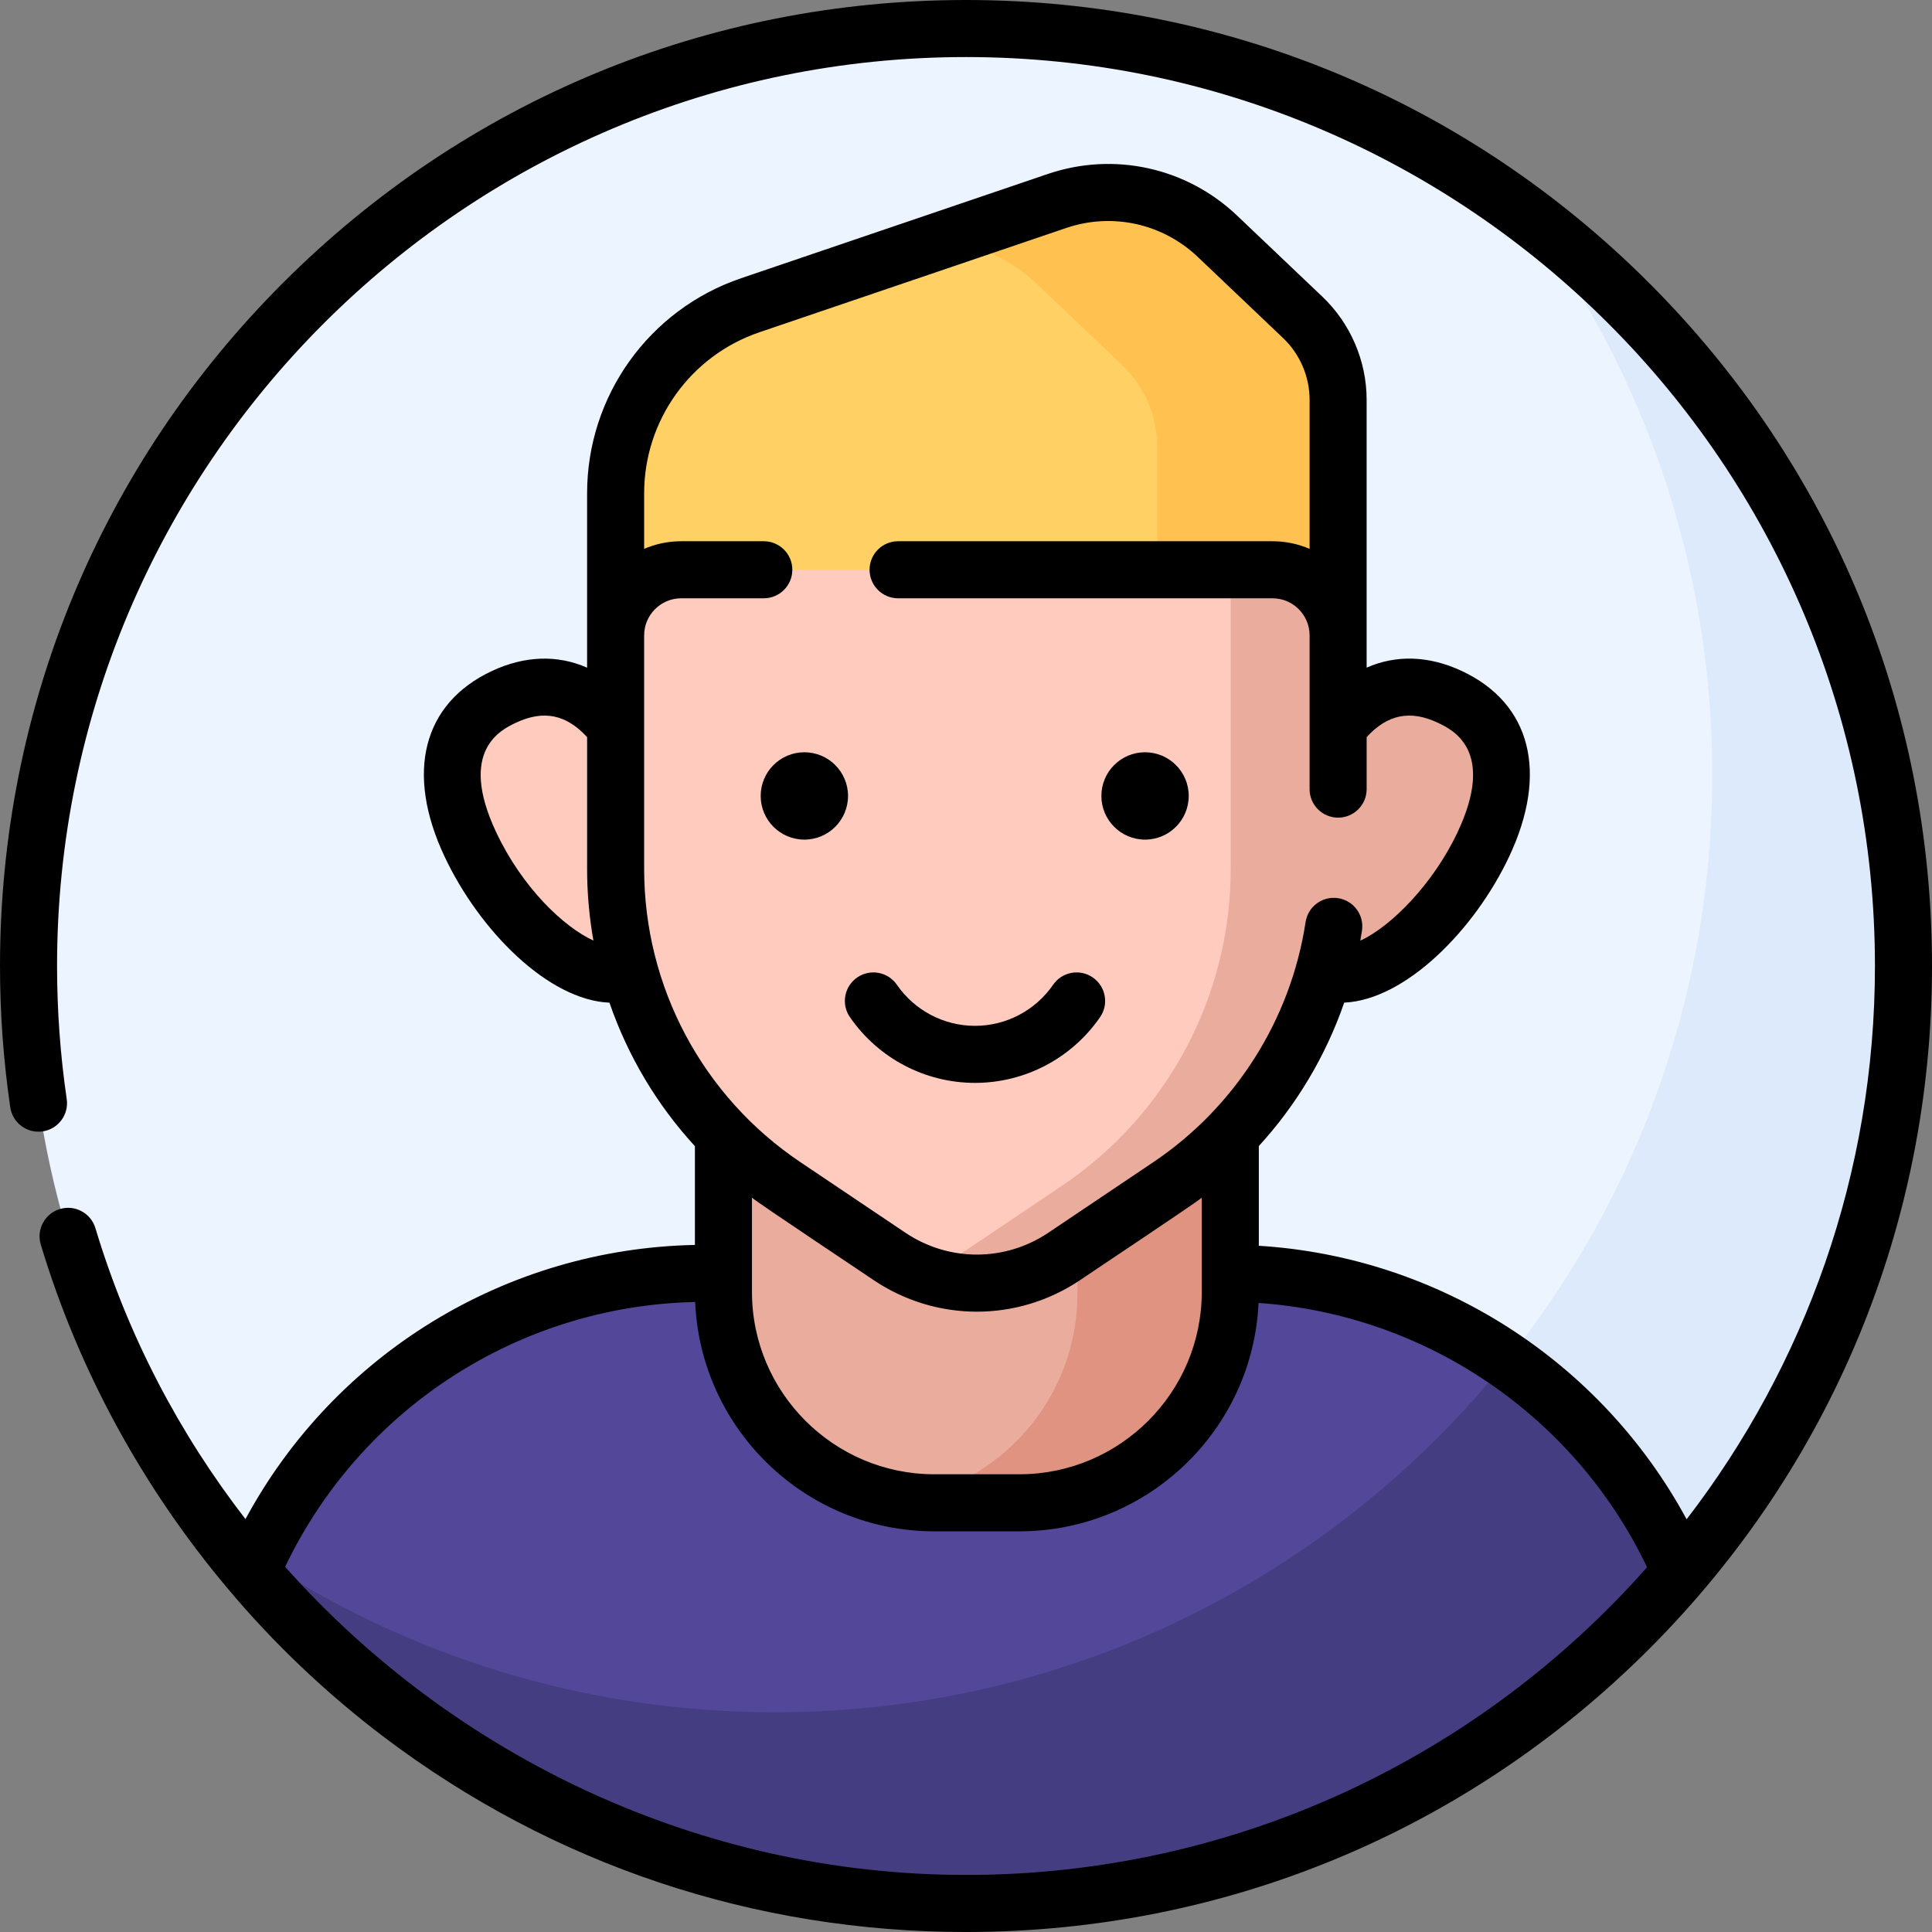 <svg id="Capa_1" enable-background="new 0 0 512 512" height="512" viewBox="0 0 512 512" width="512" xmlns="http://www.w3.org/2000/svg"><rect x="0" y="0" width="512" height="512" fill="#808080" stroke="none"/><g><g><circle cx="256" cy="256" fill="#ecf4ff" r="248.44"/></g><g><path d="m404.514 56.82c30.94 41.428 49.26 92.831 49.26 148.514 0 137.21-111.23 248.44-248.44 248.44-55.683 0-107.086-18.32-148.514-49.26 45.3 60.656 117.653 99.926 199.18 99.926 137.21 0 248.44-111.23 248.44-248.44 0-81.527-39.271-153.88-99.926-199.18z" fill="#ddeafb"/></g><g><path d="m445.428 416.728c-20.057-46.64-66.413-79.303-120.404-79.303h-138.048c-53.991 0-100.347 32.663-120.404 79.303 45.571 53.655 113.517 87.712 189.428 87.712s143.857-34.057 189.428-87.712z" fill="#524798"/></g><g><path d="m445.428 416.728c-9.806-22.804-25.911-42.251-46.11-56.188-45.529 56.831-115.5 93.234-193.984 93.234-50.601 0-97.666-15.132-136.925-41.112-.633 1.344-1.249 2.698-1.837 4.066 45.571 53.655 113.517 87.712 189.428 87.712s143.857-34.057 189.428-87.712z" fill="#453d81"/></g><g><path d="m345.242 84.11-22.62-21.507c-11.333-10.775-27.709-14.373-42.514-9.34l-81.263 27.623c-21.343 7.255-35.696 27.294-35.696 49.836v49.355h191.466v-74.126c-.001-8.257-3.389-16.152-9.373-21.841z" fill="#ffd064"/></g><g><path d="m345.242 84.109-22.62-21.507c-11.333-10.775-27.709-14.373-42.515-9.34l-30.859 10.49c9.374.791 18.39 4.715 25.449 11.426l22.62 21.507c5.984 5.689 9.372 13.585 9.372 21.842v61.549h47.925v-74.126c0-8.256-3.388-16.151-9.372-21.841z" fill="#ffc250"/></g><g><path d="m348.51 202.768c-9.81 20.831-10.655 48.526 1.661 54.326s33.128-12.491 42.939-33.322c9.81-20.831 3.471-33.272-8.844-39.072s-25.945-2.763-35.756 18.068z" fill="#ffcbbe"/></g><g><path d="m270.59 398.257h-23.42c-30.625 0-55.451-24.826-55.451-55.451v-59.681h134.322v59.681c.001 30.625-24.826 55.451-55.451 55.451z" fill="#eaac9d"/></g><path d="m285.542 283.125v59.681c0 27.72-20.341 50.688-46.911 54.795 2.784.43 5.636.656 8.54.656h23.42c30.625 0 55.451-24.826 55.451-55.451v-59.681z" fill="#df9380"/><g><path d="m337.226 150.994h-156.691c-9.603 0-17.388 7.785-17.388 17.388v61.9c0 33.69 16.771 65.17 44.732 83.964l27.821 18.7c14.017 9.421 32.342 9.421 46.359 0l27.821-18.7c27.961-18.794 44.732-50.274 44.732-83.964v-61.9c.002-9.603-7.783-17.388-17.386-17.388z" fill="#ffcbbe"/></g><g><path d="m326.154 150.994v79.287c0 33.69-16.771 65.17-44.732 83.964l-27.821 18.7c-2.829 1.902-5.84 3.4-8.949 4.534 12.295 4.484 26.222 2.985 37.409-4.534l27.821-18.7c27.961-18.794 44.732-50.274 44.732-83.964v-61.9c0-9.603-7.785-17.388-17.388-17.388h-11.072z" fill="#eaac9d"/></g><g><path d="m348.51 202.768c-9.81 20.831-10.655 48.526 1.661 54.326s33.128-12.491 42.939-33.322c9.81-20.831 3.471-33.272-8.844-39.072s-25.945-2.763-35.756 18.068z" fill="#eaac9d"/></g><g><path d="m169.251 202.768c9.81 20.831 10.655 48.526-1.661 54.326s-33.128-12.491-42.939-33.322-3.471-33.272 8.844-39.072c12.317-5.801 25.946-2.763 35.756 18.068z" fill="#ffcbbe"/></g><g><path d="m437.019 74.981c-48.352-48.352-112.639-74.981-181.019-74.981s-132.667 26.629-181.019 74.981-74.981 112.639-74.981 181.019c0 12.538.915 25.138 2.72 37.449.606 4.131 4.444 6.99 8.577 6.383 4.131-.605 6.989-4.445 6.384-8.576-1.7-11.588-2.561-23.45-2.561-35.256 0-132.822 108.058-240.88 240.88-240.88s240.88 108.058 240.88 240.88c0 55.133-18.632 105.988-49.911 146.631-22.65-41.904-65.582-69.533-113.368-72.489v-26.427c10.037-10.973 17.76-23.923 22.628-38.009 16.242-.729 34.567-19.281 43.719-38.713 10.442-22.172 5.783-40.54-12.463-49.133-8.787-4.138-17.515-4.375-25.313-.924v-70.985c0-10.279-4.273-20.237-11.722-27.321l-22.62-21.507c-13.414-12.753-32.634-16.975-50.156-11.018l-81.263 27.623c-24.418 8.3-40.824 31.204-40.824 56.994v46.22c-7.801-3.451-16.532-3.217-25.312.917-18.246 8.593-22.905 26.96-12.463 49.134 9.249 19.638 27.473 38.036 43.701 38.726 4.842 14.065 12.538 27.014 22.646 38.029v26.17c-50.165 1.012-95.497 28.938-119.105 72.657-17.569-22.695-31.226-48.695-39.769-77.108-1.202-3.999-5.419-6.265-9.417-5.064-3.998 1.202-6.265 5.418-5.063 9.416 10.001 33.264 27.008 64.355 49.408 91 12.305 14.704 26.333 28.009 41.672 39.612 44.684 33.737 97.976 51.569 154.115 51.569 68.38 0 132.667-26.629 181.019-74.981s74.981-112.639 74.981-181.019-26.629-132.667-74.981-181.019zm-237.74 242.418c2.136 1.77 29.231 19.765 32.205 21.821 8.322 5.593 17.859 8.39 27.397 8.39 9.537 0 19.075-2.797 27.397-8.39 3.101-2.143 29.954-19.977 32.204-21.812v24.955c0 26.651-21.682 48.334-48.334 48.334h-22.535c-26.651 0-48.334-21.682-48.334-48.334zm1.998-229.355 81.264-27.623c12.182-4.143 25.546-1.207 34.872 7.661l22.62 21.507c4.462 4.243 7.021 10.207 7.021 16.363v39.504c-3.018-1.299-6.34-2.021-9.828-2.021h-99.223c-4.175 0-7.56 3.385-7.56 7.56s3.385 7.56 7.56 7.56h99.223c5.419 0 9.828 4.409 9.828 9.828v40.744c0 4.175 3.385 7.56 7.56 7.56s7.56-3.385 7.56-7.56v-13.785c5.535-6.038 11.57-7.242 18.871-3.803 3.824 1.801 15.461 7.281 5.226 29.012-6.482 13.762-17.657 24.99-25.773 28.744.157-.885.305-1.771.441-2.662.628-4.128-2.209-7.983-6.337-8.61-4.135-.629-7.983 2.209-8.61 6.337-3.929 25.841-18.627 49.026-40.327 63.611l-27.821 18.7c-11.519 7.742-26.406 7.743-37.925 0l-27.822-18.7c-25.917-17.42-41.39-46.462-41.39-77.69v-61.9c0-5.419 4.409-9.828 9.828-9.828h21.879c4.175 0 7.56-3.385 7.56-7.56s-3.385-7.56-7.56-7.56h-21.879c-3.488 0-6.81.722-9.828 2.021v-14.733c0-19.311 12.285-36.462 30.57-42.677zm-69.786 132.507c-10.234-21.732 1.403-27.212 5.226-29.013 7.303-3.439 13.333-2.231 18.871 3.808v34.935c0 6.428.575 12.773 1.672 18.981-7.8-3.577-18.821-13.957-25.769-28.711zm124.509 276.329c-70.117 0-135.533-31.145-180.437-81.661 20.07-42.002 62.012-69.153 108.665-70.183 1.407 33.752 29.294 60.781 63.386 60.781h22.535c34.005 0 61.841-26.89 63.379-60.522 44.289 3.051 83.802 29.877 102.963 70.037-44.17 49.975-108.708 81.548-180.491 81.548z"/><circle cx="303.449" cy="210.932" r="11.574"/><path d="m225.237 269.552c7.525 10.911 19.917 17.425 33.149 17.425s25.624-6.514 33.149-17.425c2.37-3.437 1.506-8.145-1.932-10.515-3.436-2.37-8.146-1.506-10.515 1.932-4.702 6.818-12.441 10.889-20.702 10.889s-16-4.071-20.702-10.889c-2.371-3.437-7.078-4.302-10.515-1.932-3.438 2.371-4.302 7.078-1.932 10.515z"/><circle cx="213.163" cy="210.932" r="11.574"/></g></g></svg>